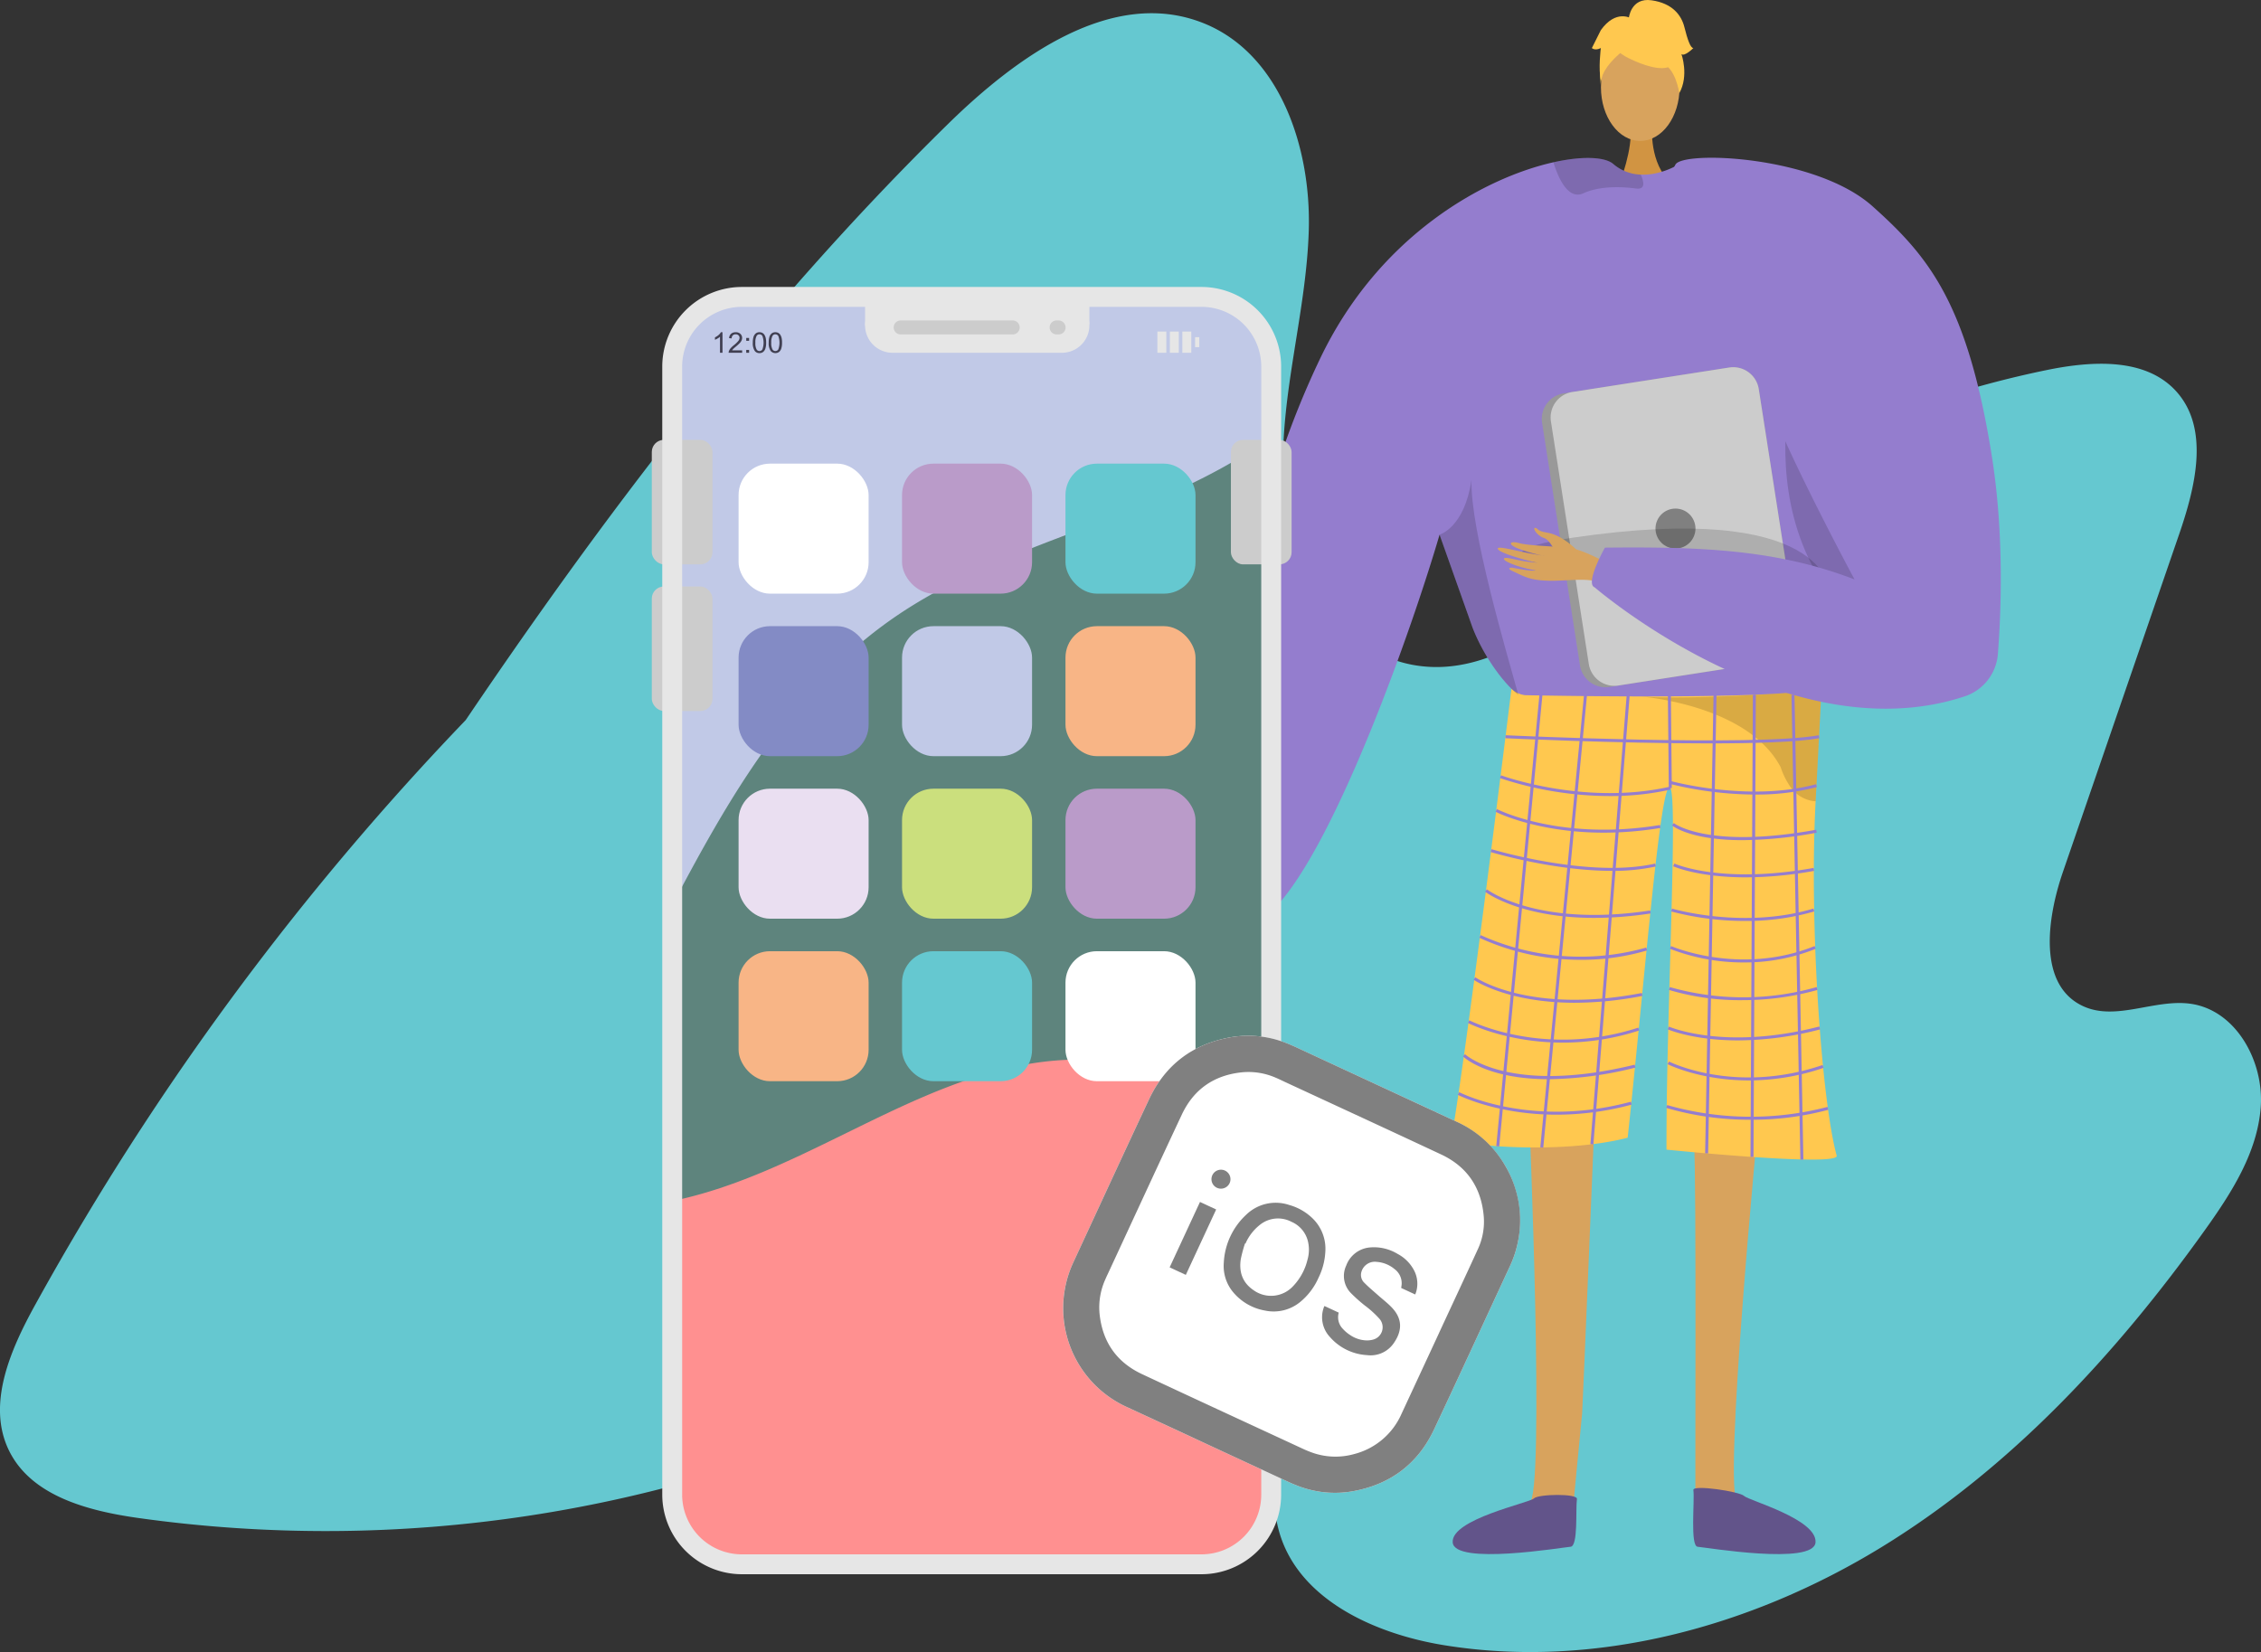 <svg xmlns="http://www.w3.org/2000/svg" width="566.811" height="414.242" viewBox="0 0 566.811 414.242"><rect x="0" y="0" width="566.811" height="414.242" fill="#333333" stroke="none"/><defs><style>.a{fill:#65c8d0;}.b,.c{fill:#d8a35d;}.b{fill-rule:evenodd;}.d{fill:#d19442;}.e{fill:#947dce;}.f{fill:#ffc84f;}.g{opacity:0.15;}.h{fill:#62548a;}.i{opacity:0.3;}.j{opacity:0.5;}.k{fill:#999;}.l{fill:#ccc;}.m{fill:gray;}.n{fill:#5e847d;}.o{fill:#c1c9e7;}.p{fill:#ff9090;}.q{fill:none;}.r{fill:#e6e6e6;}.s{fill:#403f51;}.t{fill:#fff;}.u{fill:#ba9bc9;}.v{fill:#838bc5;}.w{fill:#f8b586;}.x{fill:#eadff1;}.y{fill:#cbdf7d;}</style></defs><g transform="translate(-359.574 -168.846)"><path class="a" d="M473.679,353.822c36.685-54.591,76.6-107.351,123.564-153.4,17.334-16.993,41.232-34.22,63.827-25.351,19.343,7.593,27.223,31.26,26.6,52.03s-7.227,41.16-6.4,61.924S693.8,332.737,714.3,336.152c19.485,3.246,36.558-11.887,51.991-24.216A252.1,252.1,0,0,1,872.816,262.1c11.24-2.29,24.7-3.122,32.359,5.415,8.38,9.336,4.775,23.91.694,35.773Q891.3,345.62,876.738,387.949c-4.073,11.836-6.3,28.45,5.067,33.688,8.291,3.82,17.994-1.914,27.027-.593,11.331,1.658,18.31,14.435,17.488,25.858s-7.34,21.562-14,30.879c-22.194,31.054-48.67,59.69-81.234,79.6s-71.73,30.578-109.412,24.495c-17.556-2.834-36.753-11.528-41.484-28.671-2.4-8.7-.569-18.164-3.07-26.839-4.835-16.769-24.687-25.221-42.07-23.675s-33.1,10.443-48.852,17.949A338.534,338.534,0,0,1,393.99,549.931c-12.451-1.781-26.5-5.489-32.1-16.753-5.753-11.581.253-25.326,6.5-36.65a700.183,700.183,0,0,1,126.386-165.15" transform="translate(0 -0.497)"/><g transform="translate(658.73 168.846)"><g transform="translate(0 214.535)"><g transform="translate(0 9.413)"><path class="b" d="M713.493,426.313s-5.313,2.331-7.493,6.318c-1.3,2.37-1.907,2.083-2.25,2.442-1.139,1.194,2,.774,3.444-1.113,1.177-1.534,4.489-1.43,5.495-2.245s3.286-3.514,3.16-4.44S713.493,426.313,713.493,426.313Z" transform="translate(-703.505 -426.313)"/></g><g transform="translate(1.747)"><path class="b" d="M722.977,415.491c-.542.682-8.417,7.1-10.435,11.4s-4.61,10.873-6.093,12.931c-1.744,2.421-.919,3.491,1.393.811a46.658,46.658,0,0,0,4.567-6.351c.178-.438-1.259,2.316-3.05,5.227-1.9,3.094-4.161,6.381-3.625,6.763,1.039.74,7.125-7.954,7.923-9.586a45.417,45.417,0,0,1-2.162,4.279c-1.09,1.89-2.643,3.946-2.389,4.553.4.956,4.251-3.423,6.363-7.429.163-.024-.117,1.416-2.944,6.005-.284.462-.526,1.81.82.451,2.834-2.863,4.264-3.884,6.223-8.809,1.91-4.8,2.851-10.526,5.288-13.6Z" transform="translate(-705.514 -415.491)"/></g></g><g transform="translate(125.292 279.284)"><path class="c" d="M864.083,489.932s-9.294,95.908-5.342,97.558c7.091,3.008,34.859,12.846,4.245,10.685-15.726.947-14.573-2.566-14.818-5.543-.2-2.433.261-88.265-.385-94.94-.144-1.5-.232-2.4-.232-2.4Z" transform="translate(-847.55 -489.932)"/></g><g transform="translate(65.933 277.908)"><path class="c" d="M797.561,489.726s4.03,95.908.077,97.558c-7.091,3.008-34.859,12.846-4.245,10.685,15.726.947,14.573-2.566,14.818-5.543.2-2.433,1.985-20.9,2.631-27.57.144-1.5,3.226-76.505,3.226-76.505Z" transform="translate(-779.307 -488.35)"/></g><g transform="translate(106.841 29.374)"><path class="d" d="M834.511,205.035s-.819,9.139,4.818,14.193-12.992,0-12.992,0,3.467-8.753,2.689-14.193S834.511,205.035,834.511,205.035Z" transform="translate(-826.337 -202.617)"/></g><g transform="translate(102.186 8.444)"><ellipse class="c" cx="9.855" cy="13.446" rx="9.855" ry="13.446"/></g><g transform="translate(9.954 39.604)"><path class="e" d="M881.312,294.5c-.21,3.3-3.623,18.257-7.889,31.552-3.5,10.914-7.576,20.713-10.929,22.068-7.44,2.994-63.62,7.1-75.17,1.594-.27-.2-.561-.419-.839-.658-4.334-3.526-9.035-10.487-11.528-17.007,0-.008-6.639-18.722-7.995-22.532-.015-.037-.023-.068-.037-.1-.045-.15-.1-.292-.15-.427-.016-.052-.037-.1-.053-.15-6.992,23.872-25.592,76.3-40.639,92.911-1.58,1.745-8.848-8.039-8.848-8.039s-12.15-62.737,19.545-129.037c14.918-31.207,41.545-45.444,58.545-49.224,7.358-1.64,12.912-1.318,14.941.434a11.022,11.022,0,0,0,6.879,2.672,14.949,14.949,0,0,0,3.863-.351,19.273,19.273,0,0,0,4.094-1.393c.629-.292,1-.5,1-.5a39.957,39.957,0,0,1,10.4.621C874.964,224.461,881.656,288.949,881.312,294.5Z" transform="translate(-714.948 -214.378)"/></g><g transform="translate(64.722 172.099)"><path class="f" d="M792.946,367.329a6.08,6.08,0,0,0,3.448,1.591c8.1.158,43.093.758,62.075-.333,6.7-.385,11.4-.98,12.226-1.883,0,0,0,.028-.005.077-.05,1.046-.65,13.025-1.493,28.726-1.663,30.995,1.54,75.388,5.283,88.862.808,2.909-42.668-1.5-42.668-1.5-.121-31.987,2.914-88.142.953-90.658-2.384-3.062-6.251,46.331-10.685,87.664-17.216,4.491-44.48,1.764-44.165,0C781.659,458.918,792.946,367.329,792.946,367.329Z" transform="translate(-777.914 -366.704)"/></g><g class="g" transform="translate(61.731 120.306)"><path d="M774.475,320.917c.015.053.037.1.052.15.052.135.105.277.15.427.015.03.023.06.037.1,1.355,3.81,7.994,22.524,7.994,22.532,2.493,6.52,7.194,13.481,11.529,17.008-2.943-10.653-12.112-41.53-11.76-53.971C780.726,319.15,774.475,320.91,774.475,320.917Z" transform="translate(-774.475 -307.159)"/></g><g class="g" transform="translate(148.402 89.454)"><path d="M877.385,271.689s-18.617,55.576,33.036,79.179l1.05.7-.267-13.072s-24.34-33.964-24.431-34.838S877.385,271.689,877.385,271.689Z" transform="translate(-874.118 -271.689)"/></g><g class="g" transform="translate(90.331 39.604)"><path d="M829.828,220.763c.03.891-.442,1.474-1.872,1.28-4.461-.606-9.5-.478-13.159,1.2a3.11,3.11,0,0,1-3.01-.127c-2.342-1.37-3.795-5.457-4.371-7.268a1.239,1.239,0,0,1-.06-.4c7.358-1.64,12.912-1.318,14.941.434a11.022,11.022,0,0,0,6.879,2.672A6.065,6.065,0,0,1,829.828,220.763Z" transform="translate(-807.356 -214.378)"/></g><g transform="translate(65.012 374.842)"><path class="h" d="M809.4,600.8c.184-1.385-9.67-1.255-10.784-.13s-20.75,5.176-20.362,11.007,27.6,1.247,29.546,1.109S809.039,603.519,809.4,600.8Z" transform="translate(-778.247 -599.792)"/></g><g transform="translate(125.3 373.093)"><path class="h" d="M847.616,598.291c-.183-1.385,11.611.372,12.725,1.5s18.284,5.795,17.9,11.626-27.6,1.247-29.545,1.109S847.977,601.012,847.616,598.291Z" transform="translate(-847.559 -597.781)"/></g><g class="i" transform="translate(111.668 172.099)"><g transform="translate(0 2.493)"><path d="M832.278,369.6l-.391-.032S832.025,369.58,832.278,369.6Z" transform="translate(-831.887 -369.57)"/></g><g class="j" transform="translate(0.391)"><path d="M832.336,369.229c10.427.832,33.218-.642,33.218-.642,6.7-.385,11.4-.98,12.226-1.883,0,0,0,.028-.005.077-.05,1.046-.65,13.025-1.493,28.726a7.738,7.738,0,0,1-1.1-.126,8.535,8.535,0,0,1-5.519-3.922,18.937,18.937,0,0,1-2.146-4.481C859.748,372.185,835.676,369.529,832.336,369.229Z" transform="translate(-832.336 -366.704)"/></g></g><g transform="translate(99.907)"><g transform="translate(2.08 3.749)"><g transform="translate(2.768)"><path class="f" d="M827.522,183.579s17.061,9.46,12-5.728C836.015,167.343,815.885,176.808,827.522,183.579Z" transform="translate(-823.939 -173.156)"/></g><g transform="translate(0 0.678)"><path class="f" d="M829.58,180.053s-9.546,5.664-8.625,11.346c0,0-2.1-16.964,7.386-17.39s13.166.49,12.324,18.429C840.666,192.437,837.908,178.167,829.58,180.053Z" transform="translate(-820.756 -173.936)"/></g></g><g transform="translate(9.252)"><path class="f" d="M829,173.456s.479-5.286,5.719-4.537,7.486,3.743,8.234,6.737,1.5,5.24,2.245,5.24c0,0-2.245,2.246-2.994,1.5,0,0,1.943,5.383-.525,9.8,0,0-.972-6.809-4.714-7.558S829,173.456,829,173.456Z" transform="translate(-829.002 -168.846)"/></g><g transform="translate(0 4.085)"><path class="f" d="M828.1,174.021s-3.743-2.245-7.486,2.995l-2.246,4.491s.749.749,2.246,0c0,0-.682,5.275.033,8.252l2.213-9Z" transform="translate(-818.365 -173.543)"/></g></g><g transform="translate(87.357 92.074)"><path class="k" d="M804.016,288.666l9.491,60.805a6.5,6.5,0,0,0,7.411,5.412l41.5-6.483a1.934,1.934,0,0,0,.292-.06,6.47,6.47,0,0,0,5.113-7.351l-9.492-60.805a6.482,6.482,0,0,0-7.41-5.4l-39.576,6.176-1.924.3A6.483,6.483,0,0,0,804.016,288.666Z" transform="translate(-803.937 -274.701)"/></g><g transform="translate(89.572 92.074)"><path class="l" d="M806.563,288.307l9.491,60.805a6.484,6.484,0,0,0,7.411,5.4l39.576-6.176a6.47,6.47,0,0,0,5.113-7.351l-9.492-60.805a6.482,6.482,0,0,0-7.41-5.4l-39.576,6.176A6.47,6.47,0,0,0,806.563,288.307Z" transform="translate(-806.484 -274.701)"/></g><g transform="translate(115.861 127.521)"><circle class="m" cx="5.01" cy="5.01" r="5.01"/></g><g class="g" transform="translate(82.172 132.53)"><path d="M875.371,337.612s.972-22.352-58.912-14.866,44.913,14.223,44.913,14.223Z" transform="translate(-797.977 -321.213)"/></g><g transform="translate(76.316 39.555)"><g transform="translate(0 92.788)"><g transform="translate(0 3.62)"><path class="b" d="M821.159,331.635c-.71-.238-8.2-4.723-12.26-5.1s-10.132-.545-12.229-1.14c-2.466-.7-3.089.278-.247,1.363a40.057,40.057,0,0,0,6.467,1.831c.406.017-2.24-.339-5.115-.935-3.057-.633-6.372-1.5-6.524-.951-.294,1.056,8.511,3.43,10.063,3.6a39.152,39.152,0,0,1-4.09-.495c-1.846-.328-3.961-.981-4.377-.6-.655.6,4.009,2.433,7.863,2.967.067.125-1.178.32-5.713-.622-.456-.095-1.616.1-.124.8,3.142,1.453,4.386,2.309,8.937,2.45,4.44.139,9.339-.775,12.532.3Z" transform="translate(-791.244 -325.16)"/></g><g transform="translate(9.154)"><path class="b" d="M812.227,326.4s-3.437-3.611-7.3-4.206c-2.295-.353-2.241-.932-2.632-1.1-1.3-.571-.041,1.839,1.907,2.457,1.584.5,2.469,3.209,3.421,3.783s3.8,1.627,4.511,1.255S812.227,326.4,812.227,326.4Z" transform="translate(-801.767 -320.998)"/></g></g><g transform="translate(23.596)"><path class="e" d="M888.73,226.49c14.1,12.616,23.856,24.333,29.942,62.879,3.088,19.556,2.283,39.112,1.48,49.424a12.183,12.183,0,0,1-8.374,10.6c-44.177,14.572-92.7-27.347-92.7-27.347-2.53-.942,2.563-9.963,2.563-9.963,24.423-.253,43.137.495,62.6,7.981-.1-.046-19.133-35.8-21.709-45.662-6.745-25.866-28.95-48.249-23.2-58.387C841.311,212.5,874.508,213.764,888.73,226.49Z" transform="translate(-818.371 -214.322)"/></g></g><g transform="translate(75.941 171.932)"><rect class="e" width="115.97" height="0.748" transform="translate(0 115.443) rotate(-84.534)"/><g transform="translate(11.039 2.309)"><rect class="e" width="113.961" height="0.748" transform="translate(0 113.433) rotate(-84.479)"/></g><g transform="translate(23.603 2.314)"><rect class="e" width="113.008" height="0.749" transform="translate(0 112.641) rotate(-85.38)"/></g><g transform="translate(43.024 2.34)"><rect class="e" width="0.749" height="23.333" transform="translate(0 0.008) rotate(-0.576)"/></g><g transform="translate(52.365 2.337)"><rect class="e" width="114.942" height="0.749" transform="translate(0 114.923) rotate(-88.951)"/></g><g transform="translate(63.735 2.27)"><rect class="e" width="115.889" height="0.749" transform="translate(0 115.887) rotate(-89.706)"/></g><g transform="translate(74.011 2.265)"><rect class="e" width="0.749" height="116.574" transform="translate(0 0.014) rotate(-1.096)"/></g></g><g transform="translate(78.243 184.36)"><path class="e" d="M844.425,382.843c-23.131,0-50.553-1.276-50.966-1.3l.035-.748c.621.03,62.317,2.9,78.515.005l.131.737C866.68,382.518,856.1,382.843,844.425,382.843Z" transform="translate(-793.459 -380.8)"/></g><g transform="translate(76.873 194.397)"><path class="e" d="M819.433,397.545a87.921,87.921,0,0,1-27.549-4.5l.262-.7c.208.077,20.969,7.691,42.356,2.847l.165.731A69.118,69.118,0,0,1,819.433,397.545Z" transform="translate(-791.884 -392.339)"/></g><g transform="translate(119.238 195.776)"><path class="e" d="M862.216,397.372a90.1,90.1,0,0,1-21.626-2.726l.2-.721c.195.055,19.733,5.434,36.676.857l.195.723A59.716,59.716,0,0,1,862.216,397.372Z" transform="translate(-840.59 -393.925)"/></g><g transform="translate(75.762 202.876)"><path class="e" d="M817.77,407.993c-16.907,0-27.039-5.177-27.164-5.242l.347-.664c.156.082,15.874,8.1,40.9,3.985l.121.738A87.511,87.511,0,0,1,817.77,407.993Z" transform="translate(-790.606 -402.087)"/></g><g transform="translate(74.542 212.926)"><path class="e" d="M819.6,419.073c-14.737,0-30.2-4.657-30.4-4.716l.219-.716c.243.074,24.494,7.374,41.024,3.608l.166.73A50.142,50.142,0,0,1,819.6,419.073Z" transform="translate(-789.204 -413.641)"/></g><g transform="translate(73.134 222.998)"><path class="e" d="M814.964,432.375c-18.743,0-27.276-6.484-27.379-6.565l.462-.59c.124.1,12.664,9.584,40.942,5.3l.113.74A94.313,94.313,0,0,1,814.964,432.375Z" transform="translate(-787.585 -425.221)"/></g><g transform="translate(71.694 234.475)"><path class="e" d="M811.56,444.606a60.984,60.984,0,0,1-25.63-5.528l.346-.663a60.564,60.564,0,0,0,41.5,3.12l.212.718A57.837,57.837,0,0,1,811.56,444.606Z" transform="translate(-785.93 -438.416)"/></g><g transform="translate(70.257 245.049)"><path class="e" d="M809.628,456.955c-16.967,0-25.245-5.7-25.35-5.772l.433-.611c.134.095,13.647,9.363,41.761,3.931l.142.735A89.552,89.552,0,0,1,809.628,456.955Z" transform="translate(-784.278 -450.572)"/></g><g transform="translate(68.846 255.835)"><path class="e" d="M806.441,468.567c-14.129,0-23.654-4.861-23.786-4.93l.346-.664c.183.1,18.669,9.514,42.361,1.835l.231.712A61.918,61.918,0,0,1,806.441,468.567Z" transform="translate(-782.655 -462.973)"/></g><g transform="translate(67.593 264.336)"><path class="e" d="M802.72,479.009c-15.316,0-21.177-5.408-21.505-5.723l.519-.54c.108.1,11.2,10.263,42.543,2.624l.177.727A92.235,92.235,0,0,1,802.72,479.009Z" transform="translate(-781.215 -472.746)"/></g><g transform="translate(66.305 273.853)"><path class="e" d="M804.492,489.333c-15.064,0-24.627-4.914-24.758-4.983l.349-.662c.176.092,17.846,9.156,43.05,2.394l.194.723A72.531,72.531,0,0,1,804.492,489.333Z" transform="translate(-779.734 -483.688)"/></g><g transform="translate(119.993 206.385)"><path class="e" d="M859.1,410.4c-12.962,0-17.4-3.5-17.646-3.7l.476-.578c.082.066,8.465,6.59,35.679,1.666l.132.737A105.427,105.427,0,0,1,859.1,410.4Z" transform="translate(-841.458 -406.122)"/></g><g transform="translate(120.289 216.527)"><path class="e" d="M860.013,421.239c-12.063,0-18.131-2.74-18.215-2.779l.316-.678c.115.053,11.7,5.262,34.886,1.1l.133.737A97.013,97.013,0,0,1,860.013,421.239Z" transform="translate(-841.798 -417.781)"/></g><g transform="translate(119.778 227.819)"><path class="e" d="M859.841,433.859a72.164,72.164,0,0,1-18.63-2.378l.216-.717c.177.054,17.874,5.257,35.455,0l.215.718A60.5,60.5,0,0,1,859.841,433.859Z" transform="translate(-841.211 -430.764)"/></g><g transform="translate(119.477 237.212)"><path class="e" d="M859.5,445.673a50.792,50.792,0,0,1-18.637-3.422l.3-.684c.171.076,17.357,7.523,35.979-.005l.28.694A47.653,47.653,0,0,1,859.5,445.673Z" transform="translate(-840.865 -441.562)"/></g><g transform="translate(119.216 247.497)"><path class="e" d="M859.036,456.669a61.93,61.93,0,0,1-18.472-2.568l.248-.706a67.236,67.236,0,0,0,36.813-.008l.2.721A69.634,69.634,0,0,1,859.036,456.669Z" transform="translate(-840.564 -453.387)"/></g><g transform="translate(118.921 257.387)"><path class="e" d="M857.864,468.238c-11.258,0-17.546-2.735-17.639-2.776l.306-.684c.138.062,14.043,6.089,37.706-.021l.187.725A82.25,82.25,0,0,1,857.864,468.238Z" transform="translate(-840.225 -464.757)"/></g><g transform="translate(118.903 266.169)"><path class="e" d="M860.546,479.587c-12.243,0-20.228-4.01-20.342-4.069l.343-.665c.164.083,16.588,8.317,38.5.879l.24.709A58.093,58.093,0,0,1,860.546,479.587Z" transform="translate(-840.204 -474.853)"/></g><g transform="translate(118.558 277.087)"><path class="e" d="M861.2,491.08a74.126,74.126,0,0,1-21.395-2.965l.24-.709a76.384,76.384,0,0,0,40.189.459l.2.723A73.586,73.586,0,0,1,861.2,491.08Z" transform="translate(-839.808 -487.406)"/></g></g><g transform="translate(522.973 240.8)"><path class="n" d="M703.475,275.253V551.405a20.884,20.884,0,0,1-20.815,20.816H574.122a20.884,20.884,0,0,1-20.815-20.816V275.253a20.876,20.876,0,0,1,20.815-20.816H682.659A20.876,20.876,0,0,1,703.475,275.253Z" transform="translate(-548.195 -251.942)"/><path class="o" d="M703.475,275.253v14.288c-10.548,7.626-22.731,13.359-34.858,18.207-20.637,8.264-42.315,14.848-60.489,27.647-17.826,12.541-31.275,30.39-42.405,49.135-4.366,7.356-8.431,14.892-12.417,22.461V275.253a20.876,20.876,0,0,1,20.815-20.816H682.659A20.876,20.876,0,0,1,703.475,275.253Z" transform="translate(-548.195 -251.942)"/><path class="p" d="M703.475,482.991v97.037a20.884,20.884,0,0,1-20.815,20.816H574.122a20.884,20.884,0,0,1-20.815-20.816V509.752c.291-.056.593-.111.885-.178,34.376-7.368,63.59-34.064,98.739-35.239,9.5-.313,18.935,1.287,28.24,3.2C688.627,479.071,696.107,480.84,703.475,482.991Z" transform="translate(-548.195 -280.565)"/><g transform="translate(0 38.337)"><rect class="l" width="15.216" height="31.218" rx="3.037"/><rect class="l" width="15.216" height="31.218" rx="3.037" transform="translate(0 36.767)"/><rect class="l" width="15.216" height="31.218" rx="3.037" transform="translate(145.176)"/></g><rect class="q" width="150.163" height="317.786" rx="23.932" transform="translate(5.37 2.493)"/><path class="r" d="M685.639,574.34H570.4a19.976,19.976,0,0,1-19.954-19.953V271.523A19.976,19.976,0,0,1,570.4,251.569H685.639a19.976,19.976,0,0,1,19.953,19.954V554.387A19.976,19.976,0,0,1,685.639,574.34ZM570.4,256.555a14.984,14.984,0,0,0-14.968,14.969V554.387A14.984,14.984,0,0,0,570.4,569.354H685.639a14.984,14.984,0,0,0,14.968-14.968V271.523a14.984,14.984,0,0,0-14.968-14.969Z" transform="translate(-547.822 -251.569)"/><path class="r" d="M658.246,268.711H615.779a6.885,6.885,0,0,1-6.885-6.885h0a5.325,5.325,0,0,1,5.325-5.325h45.588a5.324,5.324,0,0,1,5.324,5.325h0A6.884,6.884,0,0,1,658.246,268.711Z" transform="translate(-555.432 -252.211)"/><path class="r" d="M608.894,261.576v-6.994h56.237v6.712Z" transform="translate(-555.432 -251.961)"/><path class="l" d="M664.334,264.729h-.484a1.755,1.755,0,0,1-1.755-1.755h0a1.756,1.756,0,0,1,1.755-1.756h.484a1.756,1.756,0,0,1,1.755,1.756h0A1.756,1.756,0,0,1,664.334,264.729Z" transform="translate(-562.358 -252.825)"/><path class="l" d="M646.98,264.729H618.9a1.756,1.756,0,0,1-1.756-1.755h0a1.756,1.756,0,0,1,1.756-1.756h28.08a1.756,1.756,0,0,1,1.755,1.756h0A1.755,1.755,0,0,1,646.98,264.729Z" transform="translate(-556.506 -252.825)"/><g transform="translate(15.837 11.348)"><path class="s" d="M567.526,269.767h-.63v-4.015a3.242,3.242,0,0,1-.6.435,4.327,4.327,0,0,1-.663.325V265.9a3.817,3.817,0,0,0,.924-.6,2.379,2.379,0,0,0,.56-.685h.405Z" transform="translate(-565.637 -264.615)"/><path class="s" d="M572.964,269.162v.605h-3.392a1.117,1.117,0,0,1,.074-.438,2.314,2.314,0,0,1,.415-.683,6.489,6.489,0,0,1,.824-.777,6.961,6.961,0,0,0,1.131-1.086,1.3,1.3,0,0,0,.294-.758.842.842,0,0,0-.268-.631.967.967,0,0,0-.7-.257.987.987,0,0,0-.728.273,1.031,1.031,0,0,0-.276.756l-.648-.066a1.6,1.6,0,0,1,.5-1.1,1.706,1.706,0,0,1,1.166-.379,1.629,1.629,0,0,1,1.169.409,1.345,1.345,0,0,1,.431,1.016,1.547,1.547,0,0,1-.126.605,2.355,2.355,0,0,1-.418.626,10.273,10.273,0,0,1-.972.9c-.378.317-.621.532-.728.646a2.13,2.13,0,0,0-.266.341Z" transform="translate(-566.149 -264.615)"/><path class="s" d="M574.651,266.983v-.718h.718v.718Zm0,3v-.718h.718v.718Z" transform="translate(-566.811 -264.83)"/><path class="s" d="M576.538,267.237a4.707,4.707,0,0,1,.187-1.465,1.823,1.823,0,0,1,.557-.856,1.421,1.421,0,0,1,.929-.3,1.52,1.52,0,0,1,.724.166,1.384,1.384,0,0,1,.515.479,2.556,2.556,0,0,1,.318.763,5.051,5.051,0,0,1,.116,1.213,4.713,4.713,0,0,1-.185,1.458,1.829,1.829,0,0,1-.555.858,1.424,1.424,0,0,1-.933.3,1.408,1.408,0,0,1-1.166-.532A3.382,3.382,0,0,1,576.538,267.237Zm.647,0a3.221,3.221,0,0,0,.3,1.681.845.845,0,0,0,1.46,0,4.929,4.929,0,0,0,0-3.364.878.878,0,0,0-.737-.417.805.805,0,0,0-.692.368A3.246,3.246,0,0,0,577.185,267.237Z" transform="translate(-567.056 -264.615)"/><path class="s" d="M581.122,267.237a4.681,4.681,0,0,1,.187-1.465,1.81,1.81,0,0,1,.557-.856,1.421,1.421,0,0,1,.929-.3,1.52,1.52,0,0,1,.725.166,1.383,1.383,0,0,1,.515.479,2.6,2.6,0,0,1,.318.763,5.1,5.1,0,0,1,.115,1.213,4.715,4.715,0,0,1-.185,1.458,1.823,1.823,0,0,1-.555.858,1.561,1.561,0,0,1-2.1-.23A3.38,3.38,0,0,1,581.122,267.237Zm.647,0a3.212,3.212,0,0,0,.3,1.681.845.845,0,0,0,1.46,0,4.929,4.929,0,0,0,0-3.364.879.879,0,0,0-.737-.417.808.808,0,0,0-.693.368A3.257,3.257,0,0,0,581.769,267.237Z" transform="translate(-567.653 -264.615)"/></g><g transform="translate(126.75 11.177)"><rect class="r" width="2.235" height="5.323"/><rect class="r" width="2.235" height="5.323" transform="translate(3.129)"/><rect class="r" width="2.235" height="5.323" transform="translate(6.258)"/><rect class="r" width="1.055" height="2.513" transform="translate(9.445 1.405)"/></g><g transform="translate(21.757 44.301)"><rect class="t" width="32.598" height="32.598" rx="7.877"/><rect class="u" width="32.598" height="32.598" rx="7.877" transform="translate(40.975)"/><rect class="a" width="32.598" height="32.598" rx="7.877" transform="translate(81.949)"/></g><g transform="translate(21.757 85.052)"><rect class="v" width="32.598" height="32.598" rx="7.877"/><rect class="o" width="32.598" height="32.598" rx="7.877" transform="translate(40.975)"/><rect class="w" width="32.598" height="32.598" rx="7.877" transform="translate(81.949)"/></g><g transform="translate(21.757 125.802)"><rect class="x" width="32.598" height="32.598" rx="7.877"/><rect class="y" width="32.598" height="32.598" rx="7.877" transform="translate(40.975)"/><rect class="u" width="32.598" height="32.598" rx="7.877" transform="translate(81.949)"/></g><g transform="translate(21.757 166.553)"><rect class="w" width="32.598" height="32.598" rx="7.877"/><rect class="a" width="32.598" height="32.598" rx="7.877" transform="translate(40.975)"/><rect class="t" width="32.598" height="32.598" rx="7.877" transform="translate(81.949)"/></g><g transform="translate(103.114 187.75)"><path class="t" d="M779.89,519.562a26.457,26.457,0,0,1-1.949,5.729c-6.314,13.6-12.572,27.232-18.956,40.807-4.065,8.653-10.936,13.825-20.341,15.524a25.761,25.761,0,0,1-14.007-1.406c-.828-.32-1.649-.675-2.457-1.051q-9.951-4.606-19.9-9.224-10.108-4.688-20.223-9.377a27.212,27.212,0,0,1-13.484-36.4c6.314-13.609,12.572-27.232,18.949-40.807,4.072-8.653,10.936-13.832,20.341-15.531a25.778,25.778,0,0,1,14.013,1.413c.843.328,1.678.69,2.5,1.065q20.1,9.325,40.195,18.65a27.234,27.234,0,0,1,15.315,30.609Z" transform="translate(-665.977 -467.42)"/><path class="m" d="M776.911,500.188a26.717,26.717,0,0,0-12.336-11.235q-20.1-9.325-40.195-18.65c-.821-.376-1.656-.738-2.5-1.065a25.778,25.778,0,0,0-14.013-1.413c-9.405,1.7-16.269,6.878-20.341,15.531-6.377,13.575-12.635,27.2-18.949,40.807a27.223,27.223,0,0,0,13.484,36.4q10.119,4.668,20.223,9.377,9.951,4.616,19.9,9.224c.808.376,1.629.731,2.457,1.051a25.761,25.761,0,0,0,14.007,1.406c9.4-1.7,16.276-6.871,20.341-15.524,6.384-13.575,12.642-27.205,18.956-40.807a26.457,26.457,0,0,0,1.949-5.729A26.825,26.825,0,0,0,776.911,500.188Zm-6.933,20.689c-3.224,7.031-6.5,14.034-9.753,21.05h.007q-4.709,10.151-9.425,20.3A17.785,17.785,0,0,1,738.972,572.3a17.353,17.353,0,0,1-10.936-.494c-.64-.237-1.266-.5-1.88-.786-13.47-6.244-26.954-12.461-40.4-18.754-6.425-3.007-9.954-8.159-10.651-15.217a17.054,17.054,0,0,1,1.372-8.354c.348-.821.738-1.622,1.113-2.429,6.036-13.018,12.036-26.049,18.128-39.039,3.007-6.425,8.159-9.955,15.21-10.651a17.106,17.106,0,0,1,8.361,1.371c.779.328,1.539.7,2.3,1.059,13.059,6.056,26.126,12.077,39.164,18.183,6.418,3.008,9.955,8.159,10.644,15.211A16.305,16.305,0,0,1,769.978,520.878Z" transform="translate(-665.977 -467.42)"/><path class="m" d="M734.583,519.527a13.566,13.566,0,0,0-5.9-3.4,10.6,10.6,0,0,0-10.832,2.493,17.572,17.572,0,0,0-5.569,12.015,10.214,10.214,0,0,0,2.388,7.407,13.374,13.374,0,0,0,7.915,4.553,10.469,10.469,0,0,0,8.848-2.144,16.371,16.371,0,0,0,4.615-6.119,16.628,16.628,0,0,0,1.692-6.523A10.6,10.6,0,0,0,734.583,519.527Zm-1.287,10.2a14.527,14.527,0,0,1-3.683,6.8,7.507,7.507,0,0,1-9.865.967c-2.819-1.908-3.7-4.622-3.195-7.845a36.517,36.517,0,0,1,1.044-3.871.588.588,0,0,1,.118.035,12.131,12.131,0,0,1,3.961-4.964,7.243,7.243,0,0,1,7.567-.508,7.15,7.15,0,0,1,4.079,4.685A8.973,8.973,0,0,1,733.3,529.726Z" transform="translate(-672.003 -473.692)"/><path class="m" d="M763.969,540.232l-3.525-1.635c.043-.343.11-.68.124-1.02a4.409,4.409,0,0,0-1.768-3.7,7.834,7.834,0,0,0-4.541-1.825,3.482,3.482,0,0,0-3.767,2.462,2.7,2.7,0,0,0,.761,2.828c1.062,1.082,2.239,2.05,3.373,3.061,1.169,1.041,2.43,1.994,3.5,3.127,2.579,2.729,2.653,5.657.549,8.767a7.022,7.022,0,0,1-6.759,3.142,13.348,13.348,0,0,1-9.382-4.6,7.22,7.22,0,0,1-1.455-7.445,1.674,1.674,0,0,1,.068-.168.946.946,0,0,1,.075-.1l3.572,1.656a4.164,4.164,0,0,0,1.046,4.09,9,9,0,0,0,1.859,1.563,7.68,7.68,0,0,0,4.038,1.312,5.76,5.76,0,0,0,1.608-.185,3.208,3.208,0,0,0,1.565-5.331,25.117,25.117,0,0,0-3.652-3.291,38.383,38.383,0,0,1-3.3-2.942,6.137,6.137,0,0,1-1.288-7.03,6.952,6.952,0,0,1,5.9-4.527,11.412,11.412,0,0,1,6.98,1.618,9.8,9.8,0,0,1,4.04,3.972A7.193,7.193,0,0,1,763.969,540.232Z" transform="translate(-675.695 -475.355)"/><path class="m" d="M704.286,515.336l4.056,1.882-7.608,16.4-4.056-1.881Z" transform="translate(-669.974 -473.658)"/><path class="m" d="M709.965,510.509a2.381,2.381,0,1,1,3.275-1.1A2.4,2.4,0,0,1,709.965,510.509Z" transform="translate(-671.509 -472.435)"/></g></g></g></svg>